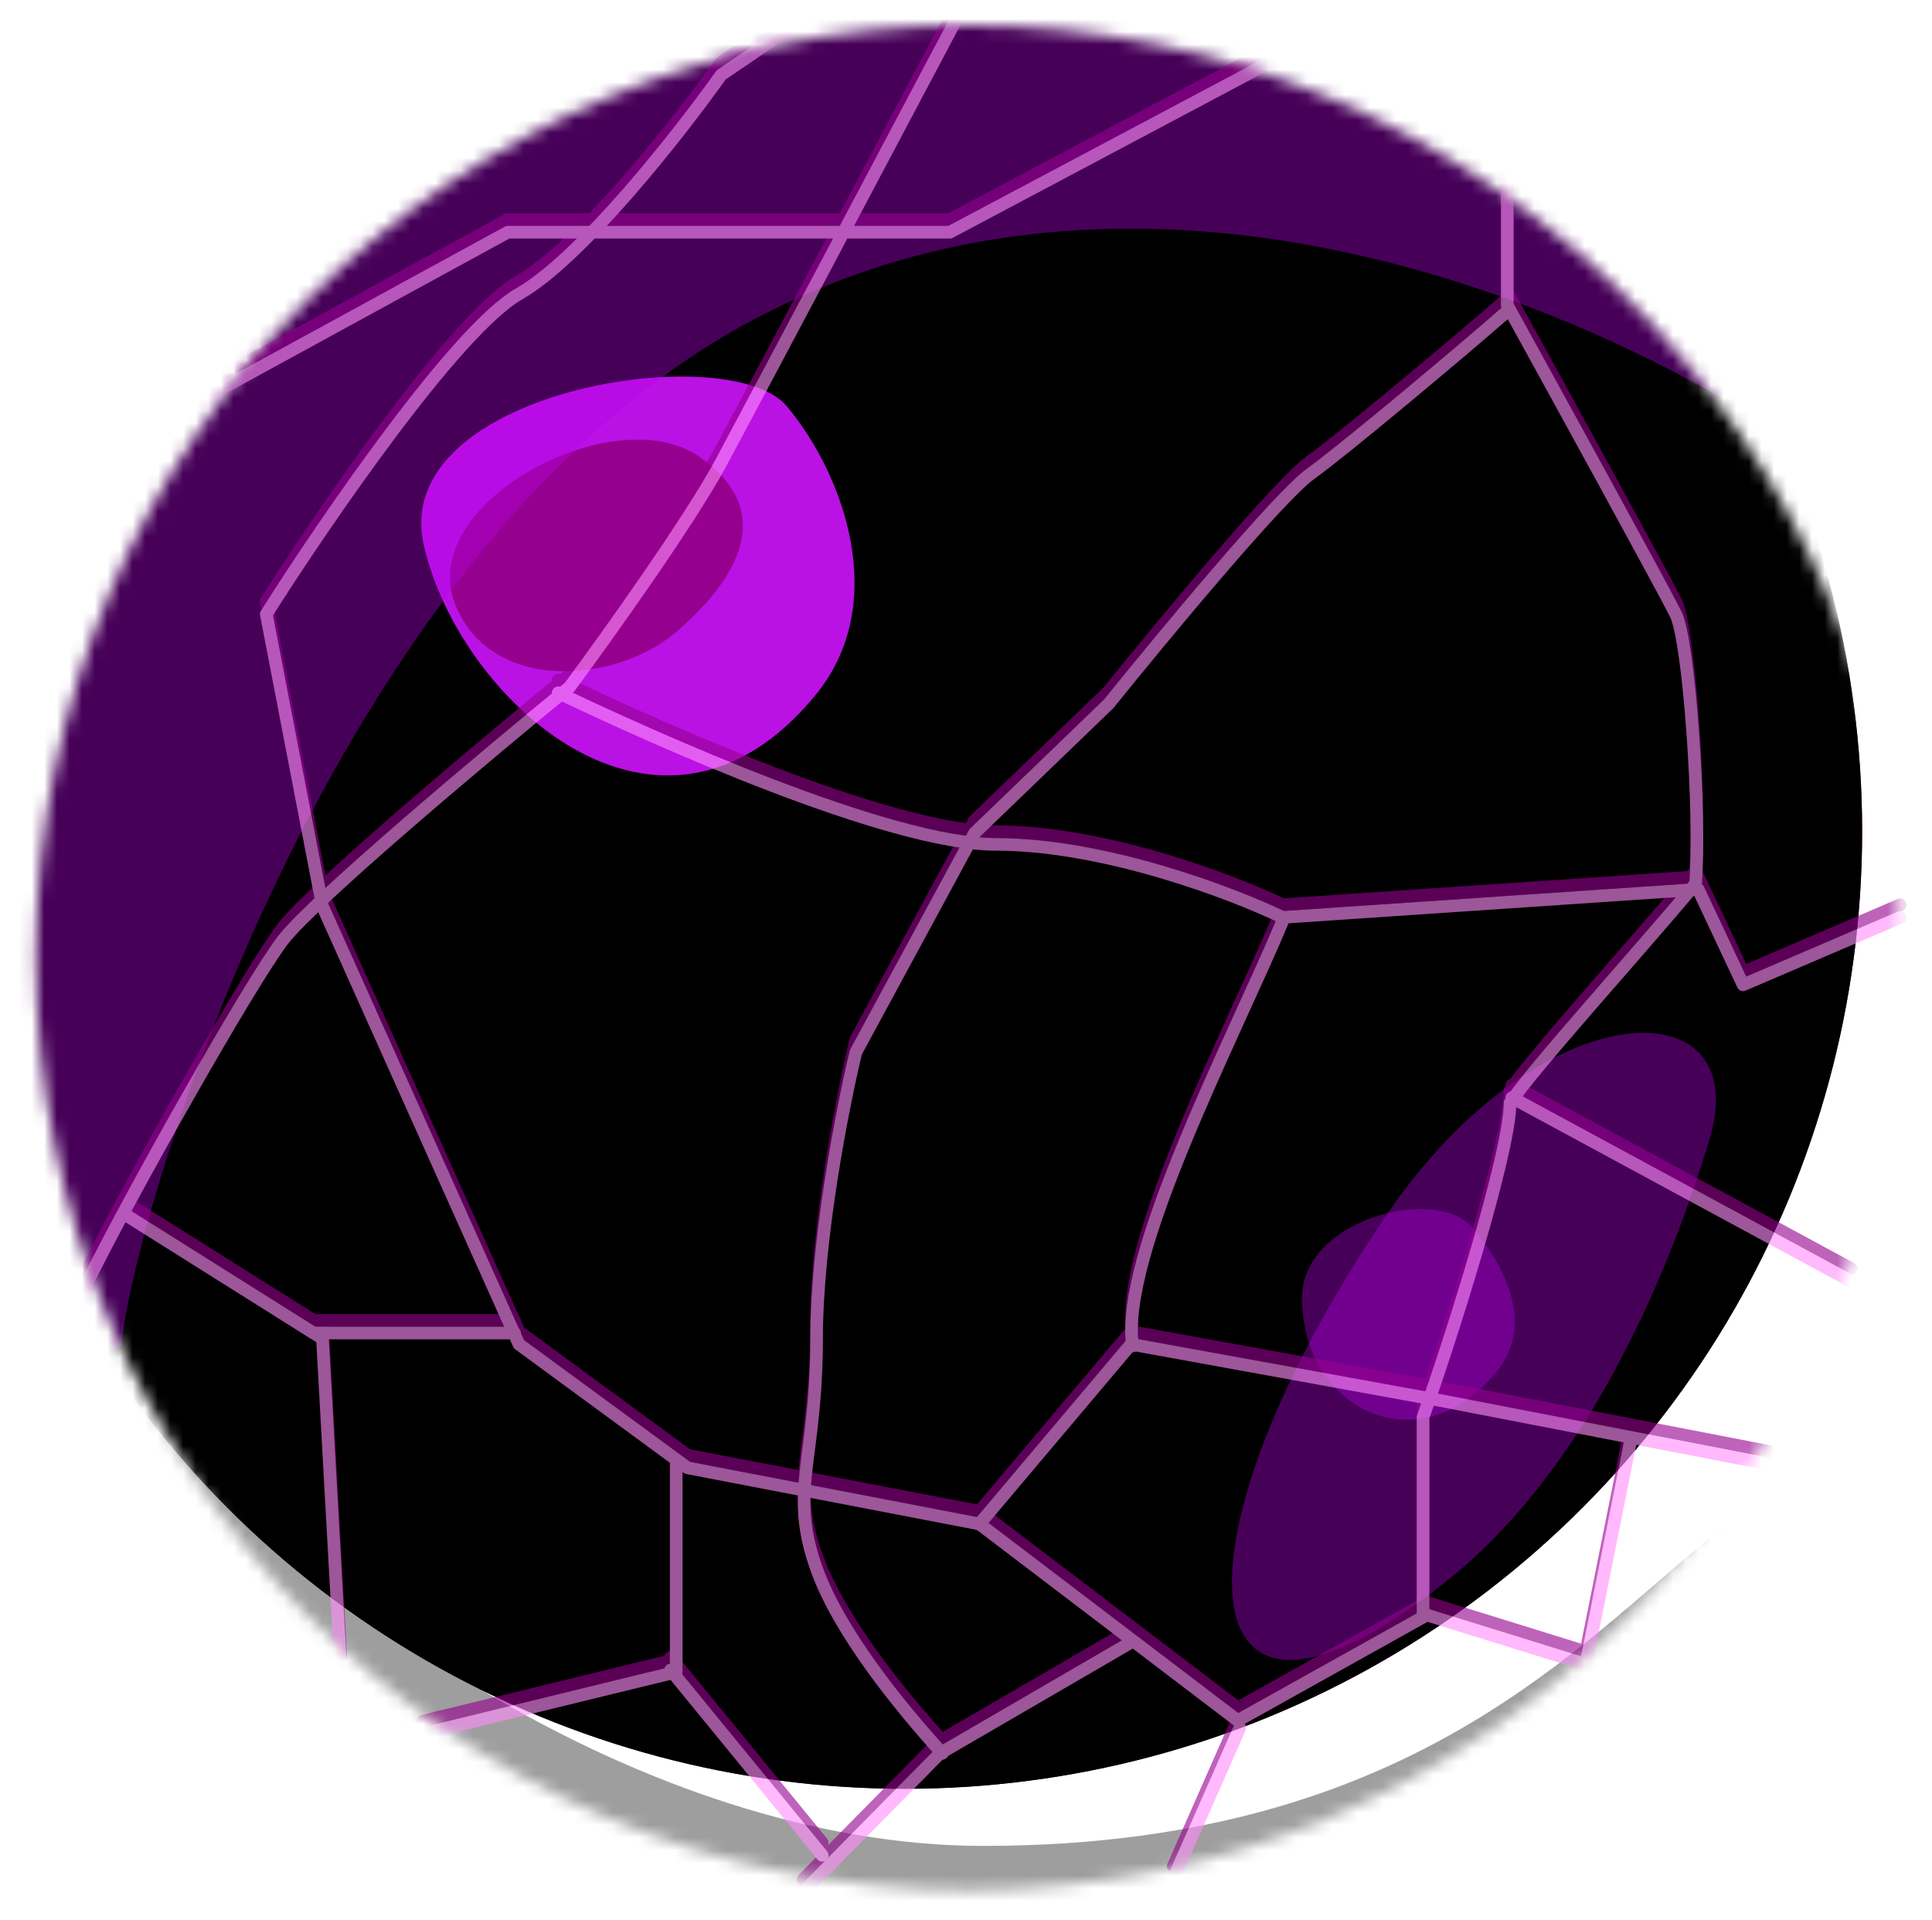 <svg width="153" height="152" viewBox="0 0 153 152" fill="none" xmlns="http://www.w3.org/2000/svg">
<mask id="mask0_401_4162" style="mask-type:alpha" maskUnits="userSpaceOnUse" x="2" y="2" width="149" height="148">
<circle cx="73.828" cy="73.828" r="73.828" transform="matrix(-1 0 0 1 150.492 2)" fill="#C4C4C4"/>
</mask>
<g mask="url(#mask0_401_4162)">
<g filter="url(#filter0_i_401_4162)">
<circle cx="75.804" cy="75.804" r="75.804" transform="matrix(-1 0 0 1 152.467 0.024)" fill="#95008F"/>
<circle cx="75.804" cy="75.804" r="75.804" transform="matrix(-1 0 0 1 152.467 0.024)" fill="black" style="mix-blend-mode:soft-light"/>
</g>
<g style="mix-blend-mode:multiply" filter="url(#filter1_f_401_4162)">
<path d="M77.868 146.154C114.161 146.154 126.913 127.517 138.193 119.67C146.04 137.326 111.709 158.906 71.492 161.849C39.318 164.203 5.117 125.555 -7.962 105.937C-5.836 97.436 -0.507 93.872 9.695 108.389C22.446 126.536 51.27 146.154 77.868 146.154Z" fill="black" fill-opacity="0.38"/>
</g>
<g style="mix-blend-mode:lighten" filter="url(#filter2_f_401_4162)">
<path d="M118.5 108.633C121.416 105.069 119.492 100.665 116.626 97.226C113.76 93.787 103.11 96.54 103.11 102.749C103.11 111.623 112.389 116.102 118.5 108.633Z" fill="#B900E7" fill-opacity="0.38"/>
</g>
<g style="mix-blend-mode:lighten" filter="url(#filter3_f_401_4162)">
<path d="M114.873 124.929C125.108 116.664 131.715 102.367 135.385 90.195C139.055 78.022 121.977 78.199 109.697 96.351C92.145 122.298 93.426 142.249 114.873 124.929Z" fill="#B900E7" fill-opacity="0.38"/>
</g>
<g filter="url(#filter4_f_401_4162)">
<path d="M64.604 55.007C70.487 47.817 66.887 37.657 62.321 32.178C57.755 26.699 30.817 30.914 33.557 43.136C36.296 55.358 52.277 70.074 64.604 55.007Z" fill="#BA11E5"/>
</g>
<g style="mix-blend-mode:color-dodge" filter="url(#filter5_f_401_4162)">
<path d="M53.666 49.94C57.596 46.524 62.104 40.834 55.368 36.153C48.631 31.471 32.824 39.897 36.069 47.903C38.891 54.866 48.754 54.211 53.666 49.94Z" fill="#95008F"/>
</g>
<g style="mix-blend-mode:lighten" filter="url(#filter6_f_401_4162)">
<path d="M58.858 25.75C91.856 7.568 130.41 26.031 145.562 37.535C135.882 -16.339 78.693 -7.538 61.015 -6.697C43.338 -5.855 -5.54 31.643 -6.802 60.685C-7.813 83.918 1.896 110.351 9.613 106.563C10.454 96.601 25.859 43.933 58.858 25.75Z" fill="#B900E7" fill-opacity="0.38"/>
</g>
</g>
<mask id="mask1_401_4162" style="mask-type:alpha" maskUnits="userSpaceOnUse" x="2" y="2" width="149" height="148">
<circle cx="73.828" cy="73.828" r="73.828" transform="matrix(-1 0 0 1 150.492 2)" fill="black" fill-opacity="0.61"/>
</mask>
<g mask="url(#mask1_401_4162)">
<g style="mix-blend-mode:color-dodge" filter="url(#filter7_df_401_4162)">
<path d="M74.621 138.829C71.194 135.05 66.447 129.202 64.668 124.221C62.445 117.995 64.668 115.772 64.668 105.989C64.668 98.162 66.743 87.609 67.781 83.31L77.174 65.967L87.792 55.739C92.091 50.403 101.31 39.286 103.801 37.507C106.291 35.728 115.81 27.771 119.516 24.51" stroke="#95008F" stroke-linecap="round" stroke-linejoin="round"/>
<path d="M119.365 13.939V24.167C123.367 31.43 131.638 46.49 132.705 48.625C133.772 50.759 134.717 64.488 134.273 69.972C129.826 75.308 121.321 84.674 119.584 87.337C119.584 91.25 114.918 105.989 112.694 112.215V127.618" stroke="#95008F" stroke-linecap="round" stroke-linejoin="round"/>
<path d="M44.212 54.85C51.624 58.407 70.359 66.856 78.897 66.856C87.435 66.856 97.574 70.71 101.576 72.637L134.483 70.414L138.04 77.974L150.491 72.637" stroke="#95008F" stroke-linecap="round" stroke-linejoin="round"/>
<path d="M119.728 86.91L146.608 101.455" stroke="#95008F" stroke-linecap="round" stroke-linejoin="round"/>
<path d="M101.522 73.057C97.668 82.247 88.63 99.454 89.697 106.569" stroke="#95008F" stroke-linecap="round" stroke-linejoin="round"/>
<path d="M141.599 116.217L114.028 110.88L89.57 106.433L77.564 120.663L54.44 116.217L41.099 106.433L25.535 71.748L21.088 48.624C25.683 41.361 36.119 26.123 41.099 23.277C46.08 20.431 53.847 10.529 57.108 5.934L66.891 -0.736" stroke="#95008F" stroke-linecap="round" stroke-linejoin="round"/>
<path d="M101.414 4.482L75.224 18.386H60.666H40.211L12.252 33.658" stroke="#95008F" stroke-linecap="round" stroke-linejoin="round"/>
<path d="M76.23 0.598C70.894 10.678 59.599 31.993 57.108 36.617C54.618 41.242 48.066 50.403 45.102 54.405C38.58 59.741 24.913 71.214 22.423 74.416C19.933 77.618 10.225 94.758 6.667 102.022" stroke="#95008F" stroke-linecap="round" stroke-linejoin="round"/>
<path d="M53.551 116V132.385L33.501 137.276" stroke="#95008F" stroke-linecap="round" stroke-linejoin="round"/>
<path d="M53.106 132.225L65.113 146.9" stroke="#95008F" stroke-linecap="round" stroke-linejoin="round"/>
<path d="M63.601 149.807L74.437 138.829L89.436 130.113" stroke="#95008F" stroke-linecap="round" stroke-linejoin="round"/>
<path d="M77.564 120.664L98.02 136.228L112.746 128.012" stroke="#95008F" stroke-linecap="round" stroke-linejoin="round"/>
<path d="M98.187 136.804L92.913 148.764" stroke="#95008F" stroke-linecap="round" stroke-linejoin="round"/>
<path d="M129.148 113.993L125.591 131.781L112.694 127.779" stroke="#95008F" stroke-linecap="round" stroke-linejoin="round"/>
<path d="M9.972 96.206L25.536 105.989L27.046 133.269" stroke="#95008F" stroke-linecap="round" stroke-linejoin="round"/>
<path d="M25.091 105.544H40.745" stroke="#95008F" stroke-linecap="round" stroke-linejoin="round"/>
</g>
<g style="mix-blend-mode:multiply">
<path d="M74.621 138.829C71.194 135.05 66.447 129.202 64.668 124.221C62.445 117.995 64.668 115.772 64.668 105.989C64.668 98.162 66.743 87.609 67.781 83.31L77.174 65.967L87.792 55.739C92.091 50.403 101.31 39.286 103.801 37.507C106.291 35.728 115.81 27.771 119.516 24.51" stroke="#FF8DFA" stroke-linecap="round" stroke-linejoin="round"/>
<path d="M119.365 13.939V24.167C123.367 31.43 131.638 46.49 132.705 48.625C133.772 50.759 134.717 64.488 134.273 69.972C129.826 75.308 121.321 84.674 119.584 87.337C119.584 91.25 114.918 105.989 112.694 112.215V127.618" stroke="#FF8DFA" stroke-linecap="round" stroke-linejoin="round"/>
<path d="M44.212 54.85C51.624 58.407 70.359 66.856 78.897 66.856C87.435 66.856 97.574 70.71 101.576 72.637L134.483 70.414L138.04 77.974L150.491 72.637" stroke="#FF8DFA" stroke-linecap="round" stroke-linejoin="round"/>
<path d="M119.728 86.91L146.608 101.455" stroke="#FF8DFA" stroke-linecap="round" stroke-linejoin="round"/>
<path d="M101.522 73.057C97.668 82.247 88.63 99.454 89.697 106.569" stroke="#FF8DFA" stroke-linecap="round" stroke-linejoin="round"/>
<path d="M141.599 116.217L114.028 110.88L89.57 106.433L77.564 120.663L54.44 116.217L41.099 106.433L25.535 71.748L21.088 48.624C25.683 41.361 36.119 26.123 41.099 23.277C46.08 20.431 53.847 10.529 57.108 5.934L66.891 -0.736" stroke="#FF8DFA" stroke-linecap="round" stroke-linejoin="round"/>
<path d="M101.414 4.482L75.224 18.386H60.666H40.211L12.252 33.658" stroke="#FF8DFA" stroke-linecap="round" stroke-linejoin="round"/>
<path d="M76.23 0.598C70.894 10.678 59.599 31.993 57.108 36.617C54.618 41.242 48.066 50.403 45.102 54.405C38.58 59.741 24.913 71.214 22.423 74.416C19.933 77.618 10.225 94.758 6.667 102.022" stroke="#FF8DFA" stroke-linecap="round" stroke-linejoin="round"/>
<path d="M53.551 116V132.385L33.501 137.276" stroke="#FF8DFA" stroke-linecap="round" stroke-linejoin="round"/>
<path d="M53.106 132.225L65.113 146.9" stroke="#FF8DFA" stroke-linecap="round" stroke-linejoin="round"/>
<path d="M63.601 149.807L74.437 138.829L89.436 130.113" stroke="#FF8DFA" stroke-linecap="round" stroke-linejoin="round"/>
<path d="M77.564 120.664L98.02 136.228L112.746 128.012" stroke="#FF8DFA" stroke-linecap="round" stroke-linejoin="round"/>
<path d="M98.187 136.804L92.913 148.764" stroke="#FF8DFA" stroke-linecap="round" stroke-linejoin="round"/>
<path d="M129.148 113.993L125.591 131.781L112.694 127.779" stroke="#FF8DFA" stroke-linecap="round" stroke-linejoin="round"/>
<path d="M9.972 96.206L25.536 105.989L27.046 133.269" stroke="#FF8DFA" stroke-linecap="round" stroke-linejoin="round"/>
<path d="M25.091 105.544H40.745" stroke="#FF8DFA" stroke-linecap="round" stroke-linejoin="round"/>
</g>
</g>
<defs>
<filter id="filter0_i_401_4162" x="-4.141" y="-9.976" width="156.608" height="161.608" filterUnits="userSpaceOnUse" color-interpolation-filters="sRGB">
<feFlood flood-opacity="0" result="BackgroundImageFix"/>
<feBlend mode="normal" in="SourceGraphic" in2="BackgroundImageFix" result="shape"/>
<feColorMatrix in="SourceAlpha" type="matrix" values="0 0 0 0 0 0 0 0 0 0 0 0 0 0 0 0 0 0 127 0" result="hardAlpha"/>
<feOffset dx="-5" dy="-10"/>
<feGaussianBlur stdDeviation="18"/>
<feComposite in2="hardAlpha" operator="arithmetic" k2="-1" k3="1"/>
<feColorMatrix type="matrix" values="0 0 0 0 0.042 0 0 0 0 0.042 0 0 0 0 0.042 0 0 0 0.59 0"/>
<feBlend mode="normal" in2="shape" result="effect1_innerShadow_401_4162"/>
</filter>
<filter id="filter1_f_401_4162" x="-31.961" y="74.526" width="195.281" height="111.425" filterUnits="userSpaceOnUse" color-interpolation-filters="sRGB">
<feFlood flood-opacity="0" result="BackgroundImageFix"/>
<feBlend mode="normal" in="SourceGraphic" in2="BackgroundImageFix" result="shape"/>
<feGaussianBlur stdDeviation="12" result="effect1_foregroundBlur_401_4162"/>
</filter>
<filter id="filter2_f_401_4162" x="69.11" y="61.729" width="84.84" height="84.679" filterUnits="userSpaceOnUse" color-interpolation-filters="sRGB">
<feFlood flood-opacity="0" result="BackgroundImageFix"/>
<feBlend mode="normal" in="SourceGraphic" in2="BackgroundImageFix" result="shape"/>
<feGaussianBlur stdDeviation="17" result="effect1_foregroundBlur_401_4162"/>
</filter>
<filter id="filter3_f_401_4162" x="68.561" y="52.776" width="96.331" height="107.654" filterUnits="userSpaceOnUse" color-interpolation-filters="sRGB">
<feFlood flood-opacity="0" result="BackgroundImageFix"/>
<feBlend mode="normal" in="SourceGraphic" in2="BackgroundImageFix" result="shape"/>
<feGaussianBlur stdDeviation="14.5" result="effect1_foregroundBlur_401_4162"/>
</filter>
<filter id="filter4_f_401_4162" x="-1.638" y="-5.184" width="104.309" height="101.582" filterUnits="userSpaceOnUse" color-interpolation-filters="sRGB">
<feFlood flood-opacity="0" result="BackgroundImageFix"/>
<feBlend mode="normal" in="SourceGraphic" in2="BackgroundImageFix" result="shape"/>
<feGaussianBlur stdDeviation="17.5" result="effect1_foregroundBlur_401_4162"/>
</filter>
<filter id="filter5_f_401_4162" x="24.635" y="23.808" width="45.191" height="40.342" filterUnits="userSpaceOnUse" color-interpolation-filters="sRGB">
<feFlood flood-opacity="0" result="BackgroundImageFix"/>
<feBlend mode="normal" in="SourceGraphic" in2="BackgroundImageFix" result="shape"/>
<feGaussianBlur stdDeviation="5.5" result="effect1_foregroundBlur_401_4162"/>
</filter>
<filter id="filter6_f_401_4162" x="-40.875" y="-41.729" width="220.438" height="182.656" filterUnits="userSpaceOnUse" color-interpolation-filters="sRGB">
<feFlood flood-opacity="0" result="BackgroundImageFix"/>
<feBlend mode="normal" in="SourceGraphic" in2="BackgroundImageFix" result="shape"/>
<feGaussianBlur stdDeviation="17" result="effect1_foregroundBlur_401_4162"/>
</filter>
<filter id="filter7_df_401_4162" x="-4.833" y="-12.236" width="166.825" height="173.543" filterUnits="userSpaceOnUse" color-interpolation-filters="sRGB">
<feFlood flood-opacity="0" result="BackgroundImageFix"/>
<feColorMatrix in="SourceAlpha" type="matrix" values="0 0 0 0 0 0 0 0 0 0 0 0 0 0 0 0 0 0 127 0" result="hardAlpha"/>
<feOffset dy="-1"/>
<feGaussianBlur stdDeviation="3"/>
<feColorMatrix type="matrix" values="0 0 0 0 0.425 0 0 0 0 0.896 0 0 0 0 1 0 0 0 1 0"/>
<feBlend mode="normal" in2="BackgroundImageFix" result="effect1_dropShadow_401_4162"/>
<feBlend mode="normal" in="SourceGraphic" in2="effect1_dropShadow_401_4162" result="shape"/>
<feGaussianBlur stdDeviation="5.5" result="effect2_foregroundBlur_401_4162"/>
</filter>
</defs>
</svg>
